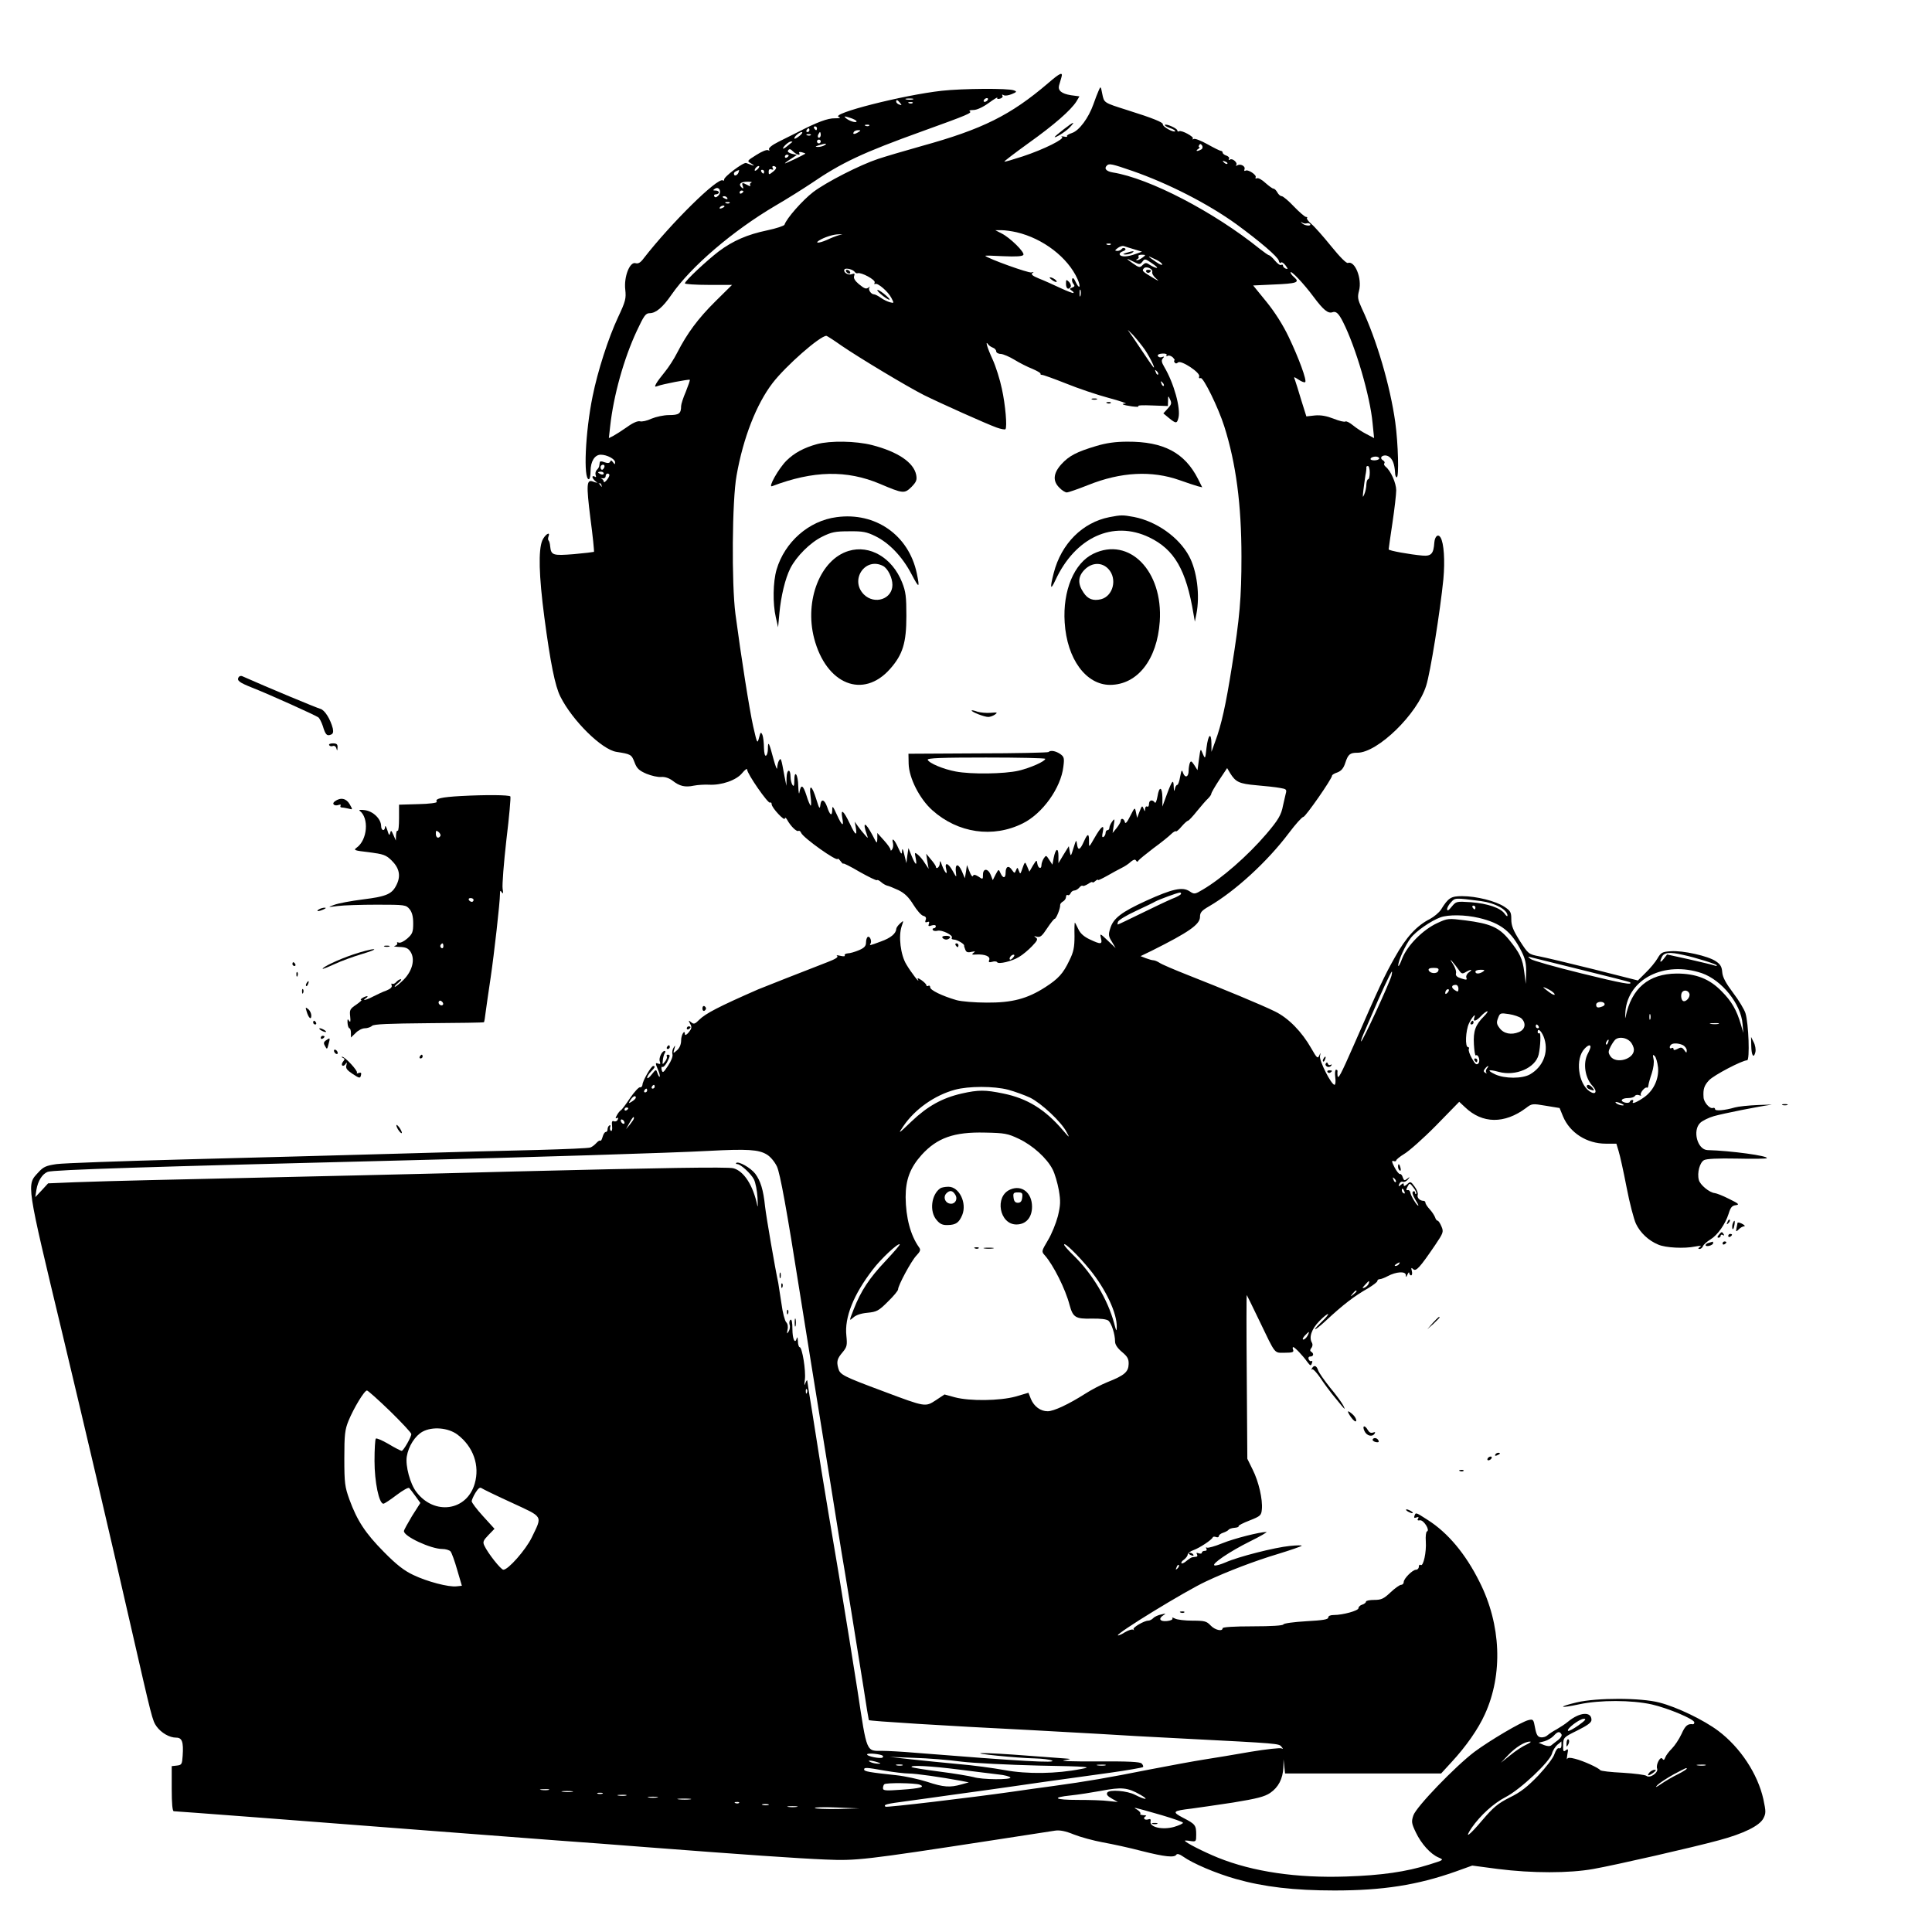 <?xml version="1.0" standalone="no"?>
<!DOCTYPE svg PUBLIC "-//W3C//DTD SVG 20010904//EN"
 "http://www.w3.org/TR/2001/REC-SVG-20010904/DTD/svg10.dtd">
<svg version="1.0" xmlns="http://www.w3.org/2000/svg"
 width="1024pt" height="1024pt" viewBox="0 0 1024 1024"
 preserveAspectRatio="xMidYMid meet">
<g transform="translate(0,1024) scale(0.1,-0.1)"
fill="#000000" stroke="none">
<path d="M5555 9799 c-199 -170 -348 -244 -670 -333 -93 -26 -197 -57 -230
-68 -97 -32 -275 -123 -345 -176 -56 -43 -141 -139 -152 -173 -2 -6 -44 -20
-92 -30 -105 -22 -181 -55 -256 -111 -64 -49 -180 -157 -180 -170 0 -4 56 -8
125 -8 l125 0 -88 -87 c-93 -92 -150 -170 -202 -271 -17 -34 -47 -80 -66 -103
-19 -23 -40 -51 -46 -62 -9 -17 -8 -19 8 -13 25 10 166 37 170 33 2 -2 -8 -30
-21 -63 -14 -32 -25 -67 -25 -76 0 -40 -11 -48 -64 -48 -28 0 -69 -9 -93 -19
-23 -11 -50 -17 -61 -14 -12 3 -38 -8 -68 -30 -27 -19 -60 -40 -73 -47 l-24
-12 7 63 c18 163 72 357 141 505 38 81 47 94 68 94 33 0 70 31 116 98 103 149
325 339 551 472 62 36 146 89 188 117 164 112 273 163 592 278 236 85 264 97
250 105 -6 4 2 7 19 7 18 0 49 14 81 37 29 21 49 33 46 28 -3 -6 2 -8 14 -5
11 3 17 10 13 16 -4 6 -1 7 6 3 7 -5 26 -2 43 5 27 11 29 14 12 20 -29 12
-273 10 -382 -2 -207 -23 -595 -122 -546 -139 12 -5 6 -7 -21 -7 -37 1 -94
-20 -200 -75 -22 -11 -66 -33 -98 -49 -36 -18 -55 -34 -51 -41 4 -7 3 -8 -5
-4 -7 4 -34 -7 -62 -25 -51 -32 -51 -32 -27 -46 17 -11 18 -13 3 -8 -11 4 -25
9 -30 11 -14 6 -121 -75 -117 -88 1 -5 -2 -7 -7 -4 -27 17 -273 -225 -420
-414 -16 -22 -29 -29 -42 -25 -31 10 -63 -72 -55 -140 5 -47 2 -61 -38 -146
-52 -111 -108 -285 -135 -419 -39 -190 -50 -440 -20 -440 5 0 9 19 9 43 0 51
22 87 54 87 33 0 76 -23 76 -40 0 -13 -1 -13 -11 0 -8 11 -12 12 -15 3 -4 -8
-13 -9 -30 -3 -15 6 -24 6 -25 0 -1 -6 -2 -14 -3 -19 0 -6 -6 -15 -13 -22 -6
-6 -9 -18 -6 -27 4 -10 2 -13 -5 -8 -7 4 -12 3 -12 -2 0 -12 31 -38 39 -34 3
2 7 -2 9 -10 3 -11 2 -11 -6 0 -5 8 -13 14 -18 14 -5 0 -15 3 -22 6 -33 12
-35 -16 -13 -193 13 -97 21 -178 19 -180 -2 -1 -49 -7 -106 -12 -112 -9 -121
-6 -126 41 -1 14 -5 29 -9 32 -3 3 -3 12 0 20 12 31 -19 11 -33 -21 -21 -51
-18 -185 11 -406 32 -242 57 -366 85 -421 64 -128 220 -281 297 -293 77 -12
80 -14 96 -55 12 -33 24 -44 63 -61 27 -11 62 -19 79 -17 21 1 41 -6 60 -20
37 -29 66 -36 113 -26 20 4 56 6 79 5 67 -4 147 24 177 62 14 17 26 26 26 18
0 -22 111 -182 121 -175 5 3 9 -1 9 -9 0 -18 70 -93 70 -75 0 7 6 4 12 -7 18
-33 50 -65 60 -59 4 3 11 -2 14 -10 10 -26 193 -156 194 -138 0 4 7 -2 15 -12
8 -11 15 -17 15 -13 0 3 39 -16 86 -44 48 -27 89 -47 92 -44 3 3 13 -2 23 -11
9 -8 23 -16 31 -18 7 -1 34 -12 60 -24 34 -17 54 -37 79 -77 18 -29 41 -56 52
-59 13 -3 18 -10 13 -22 -4 -11 -2 -15 8 -11 11 4 13 1 9 -10 -5 -12 -1 -14
15 -8 13 4 22 2 22 -4 0 -6 -5 -11 -11 -11 -5 0 -8 -4 -5 -9 3 -5 14 -7 25 -4
23 6 84 -24 76 -37 -4 -6 2 -10 12 -10 17 -1 56 -24 53 -32 -1 -1 2 -11 6 -21
5 -14 13 -17 33 -12 20 4 23 3 11 -5 -12 -9 -9 -11 15 -9 46 2 75 -10 68 -29
-5 -12 -1 -14 15 -10 12 4 24 3 27 -2 7 -12 79 5 116 28 19 11 50 37 69 57 29
30 32 38 20 46 -12 8 -10 9 6 4 18 -4 27 4 54 45 18 27 36 50 40 50 8 0 31 57
29 74 0 5 6 13 15 18 9 5 16 16 16 24 0 8 4 13 9 10 5 -3 11 1 15 9 3 8 12 15
19 15 8 0 20 7 27 15 7 9 15 13 18 10 3 -3 16 2 29 10 13 9 23 13 23 9 0 -4 7
-1 15 6 8 7 15 10 15 6 0 -3 21 7 48 22 26 15 61 34 77 42 17 8 39 23 49 33
14 11 22 14 27 6 5 -8 8 -8 13 0 4 6 40 35 79 65 40 29 82 63 93 74 12 12 24
19 27 16 2 -3 16 9 30 26 14 16 29 30 34 30 4 1 26 24 48 52 22 27 48 57 58
66 9 9 17 20 17 25 0 5 19 38 42 73 l42 63 16 -27 c29 -47 48 -56 139 -64 47
-4 103 -10 124 -14 36 -6 38 -8 31 -33 -3 -14 -10 -42 -14 -61 -9 -49 -25 -76
-88 -150 -99 -116 -238 -237 -337 -295 -42 -25 -45 -26 -70 -9 -38 25 -91 13
-230 -50 -131 -60 -175 -93 -191 -148 -10 -31 -9 -41 9 -69 l20 -34 -42 40
c-41 39 -42 39 -36 13 9 -34 0 -35 -59 -7 -30 14 -50 31 -61 55 -9 19 -17 34
-18 34 -2 0 -3 -33 -2 -72 0 -59 -5 -84 -27 -128 -33 -70 -59 -98 -129 -143
-95 -61 -176 -82 -309 -81 -63 0 -135 6 -160 13 -76 22 -140 53 -140 68 0 8
-4 11 -10 8 -6 -3 -10 -2 -10 3 0 5 -12 17 -26 27 -18 12 -24 13 -19 4 14 -28
-37 38 -61 79 -31 50 -43 151 -25 203 11 32 11 32 -9 14 -11 -10 -20 -23 -20
-29 -1 -24 -30 -48 -81 -66 -62 -23 -62 -23 -55 -11 8 13 -4 42 -15 35 -5 -3
-9 -16 -9 -29 0 -19 -9 -29 -37 -41 -21 -9 -48 -17 -60 -17 -11 -1 -19 -6 -16
-11 4 -5 -7 -6 -23 -2 -16 4 -24 3 -17 -1 8 -6 -11 -17 -50 -32 -134 -52 -338
-132 -369 -145 -208 -91 -279 -128 -312 -161 -23 -23 -29 -25 -43 -13 -15 12
-15 11 -5 -9 10 -17 8 -25 -8 -45 -11 -13 -19 -17 -20 -10 0 29 -20 -2 -20
-32 0 -21 -8 -40 -21 -52 -22 -19 -22 -19 -15 6 6 21 5 22 -4 7 -6 -9 -9 -25
-6 -35 3 -10 -6 -35 -23 -60 -25 -38 -29 -41 -34 -23 -3 12 -1 19 4 16 4 -3
15 8 24 24 18 35 18 41 4 41 -5 0 -8 -4 -5 -9 3 -4 -1 -17 -9 -27 -14 -18 -15
-18 -12 6 1 14 6 31 10 38 5 6 4 12 0 12 -15 0 -33 -39 -26 -56 5 -13 2 -16
-10 -11 -14 5 -14 2 -1 -30 9 -19 13 -37 10 -40 -2 -2 -7 6 -11 18 -8 23 -8
23 -31 -6 -13 -17 -24 -24 -24 -17 0 6 9 21 20 32 21 21 25 30 12 30 -11 0
-57 -80 -57 -100 -1 -8 -6 -14 -13 -13 -6 2 -30 -24 -52 -56 -22 -33 -44 -63
-50 -66 -5 -3 -15 -15 -21 -27 -8 -14 -8 -18 0 -14 7 4 9 1 5 -8 -3 -8 -12
-12 -20 -9 -10 4 -13 -2 -10 -26 2 -17 -1 -28 -6 -25 -5 3 -7 13 -4 21 3 8 1
11 -4 8 -6 -3 -10 -13 -10 -21 0 -8 -4 -14 -10 -14 -5 0 -12 -11 -16 -25 -4
-14 -9 -24 -12 -21 -3 3 -12 -2 -21 -12 -9 -10 -23 -21 -32 -24 -9 -4 -133 -9
-275 -13 -143 -3 -482 -12 -754 -20 -272 -8 -774 -21 -1115 -30 -341 -9 -649
-20 -685 -25 -55 -8 -70 -14 -97 -44 -63 -68 -66 -48 129 -861 129 -540 247
-1044 358 -1530 117 -511 117 -513 140 -546 25 -34 68 -59 104 -59 31 0 39
-23 34 -96 -3 -45 -5 -49 -31 -52 l-27 -3 0 -120 c0 -80 4 -119 11 -119 12 0
672 -50 1379 -105 245 -19 540 -41 655 -50 116 -8 325 -24 465 -35 520 -40
809 -60 955 -66 164 -7 201 -3 885 102 162 25 311 48 331 51 26 4 56 -2 100
-20 35 -14 105 -33 154 -42 50 -9 143 -29 207 -46 123 -31 173 -36 183 -19 4
6 17 3 35 -10 52 -37 174 -89 280 -119 148 -42 308 -61 523 -61 257 0 440 29
641 100 l89 32 136 -18 c182 -23 378 -23 506 0 118 21 530 115 665 152 131 35
216 77 236 116 14 27 14 36 0 102 -30 134 -122 274 -239 362 -76 57 -218 126
-312 150 -99 26 -331 26 -438 1 -105 -25 -92 -33 14 -10 109 23 276 23 384 -1
87 -20 225 -78 225 -95 0 -6 -3 -10 -7 -10 -28 4 -41 -7 -61 -52 -13 -28 -36
-62 -51 -77 -15 -15 -31 -36 -35 -47 -5 -14 -9 -16 -15 -7 -10 17 -36 -31 -28
-52 8 -21 -38 -53 -56 -39 -6 6 -63 13 -126 17 -63 3 -117 9 -120 14 -8 12
-89 49 -133 60 -27 7 -38 7 -42 -1 -2 -7 -2 4 1 23 6 30 4 33 -8 23 -13 -10
-15 -6 -14 28 1 40 2 41 75 77 54 27 75 42 75 56 0 46 -62 42 -124 -9 -14 -12
-42 -30 -61 -41 -19 -10 -41 -25 -49 -32 -7 -7 -23 -12 -35 -10 -16 2 -23 13
-30 50 -8 45 -10 47 -35 41 -38 -9 -205 -108 -286 -168 -103 -78 -309 -292
-324 -337 -11 -33 -10 -42 13 -90 29 -61 78 -115 120 -133 30 -13 30 -13 -50
-38 -121 -38 -252 -57 -439 -63 -261 -9 -494 25 -680 100 -76 31 -175 81 -175
90 0 1 14 1 30 -2 29 -4 30 -3 30 34 0 50 -5 56 -69 89 -61 32 -57 37 44 49
33 4 132 19 220 32 128 21 167 31 197 51 44 30 67 75 70 135 l1 43 4 -37 4
-38 414 0 413 0 55 60 c77 83 142 176 177 254 97 212 86 475 -28 701 -74 149
-168 261 -275 329 -64 41 -63 41 -70 22 -4 -11 -1 -13 10 -9 11 4 14 3 9 -6
-6 -8 -2 -11 10 -9 19 3 55 -53 37 -59 -5 -2 -8 -26 -6 -53 4 -56 -13 -134
-27 -125 -6 4 -10 -1 -10 -9 0 -9 -7 -16 -15 -16 -18 0 -65 -47 -65 -65 0 -8
-6 -15 -14 -15 -7 0 -33 -18 -56 -40 -36 -34 -49 -40 -86 -40 -24 0 -44 -4
-44 -9 0 -5 -9 -13 -20 -16 -11 -3 -20 -12 -20 -19 0 -13 -82 -36 -131 -36
-18 0 -29 -5 -29 -13 0 -11 -29 -15 -117 -20 -66 -4 -119 -11 -121 -17 -2 -6
-63 -10 -163 -10 -99 0 -159 -4 -159 -10 0 -19 -41 -10 -64 15 -21 22 -31 25
-95 25 -40 0 -82 5 -93 11 -12 6 -18 7 -14 1 3 -6 -9 -12 -29 -14 -38 -4 -48
13 -17 32 13 8 11 9 -13 3 -16 -3 -36 -12 -43 -20 -7 -7 -19 -13 -26 -13 -22
0 -85 -37 -78 -46 4 -5 3 -6 -2 -2 -5 4 -24 -2 -43 -13 -19 -12 -36 -19 -38
-17 -10 10 359 236 467 286 110 52 259 109 383 146 65 20 121 39 124 43 3 3
-25 3 -63 -1 -80 -8 -273 -57 -340 -87 -26 -11 -52 -19 -59 -16 -19 6 81 74
188 127 55 27 94 50 87 50 -35 0 -170 -34 -234 -60 -39 -16 -76 -26 -81 -23
-6 3 -7 1 -3 -5 4 -7 1 -12 -8 -12 -9 0 -16 -4 -16 -10 0 -5 -7 -6 -17 -3 -11
4 -14 3 -9 -5 4 -7 2 -13 -3 -13 -6 -1 -15 -2 -21 -3 -5 0 -19 -9 -31 -19 -11
-10 -24 -16 -27 -13 -3 4 3 13 14 20 10 8 19 20 19 27 0 7 14 17 31 23 31 11
97 54 102 68 2 4 10 4 18 1 8 -3 14 0 14 5 0 6 10 14 23 18 12 4 25 11 28 15
3 5 17 10 31 11 15 1 25 5 23 9 -3 3 24 17 58 30 58 23 62 27 65 59 5 53 -17
148 -49 211 l-28 57 -3 435 c-2 240 -2 434 0 433 1 -2 32 -63 67 -137 88 -183
77 -169 135 -169 40 0 48 3 44 15 -4 8 -3 15 0 15 8 0 50 -44 75 -79 16 -21
19 -22 24 -7 4 9 3 15 -2 12 -5 -3 -11 1 -15 9 -3 9 0 15 9 15 17 0 20 16 5
25 -8 5 -7 11 0 20 7 8 8 20 4 27 -18 29 -3 73 38 115 23 24 44 40 47 38 2 -3
-12 -20 -32 -39 -20 -19 -37 -37 -37 -41 0 -4 24 14 53 41 98 91 153 133 230
177 26 16 47 32 47 37 0 6 6 10 13 10 6 0 26 7 42 16 45 24 95 27 96 6 0 -14
2 -13 9 3 5 11 9 14 9 8 1 -7 5 -13 10 -13 5 0 7 10 4 23 -5 17 -3 20 7 10 15
-14 35 8 116 127 44 65 46 71 34 99 -7 17 -16 31 -21 31 -4 0 -10 8 -13 18 -4
10 -16 29 -29 43 -12 13 -22 28 -22 34 0 5 -4 10 -10 10 -20 0 -36 17 -31 32
3 8 -4 27 -16 43 -20 28 -23 29 -40 13 -13 -11 -18 -12 -18 -3 0 10 -3 10 -15
0 -13 -11 -14 -10 -9 4 4 10 12 15 20 12 7 -3 18 3 26 12 12 15 11 16 -4 4
-14 -11 -17 -10 -23 7 -3 11 -10 20 -15 18 -5 -1 -18 15 -29 36 -15 29 -16 37
-5 33 8 -3 14 -1 14 3 0 5 20 21 43 35 24 14 100 81 168 150 l123 126 31 -29
c92 -88 209 -89 323 -4 31 24 34 24 105 12 l73 -12 18 -44 c36 -87 126 -145
227 -145 l56 0 12 -40 c7 -22 26 -108 42 -191 16 -84 39 -171 50 -194 23 -48
67 -89 118 -110 39 -17 138 -22 196 -10 28 5 36 5 25 -2 -11 -8 -11 -11 -2
-11 7 0 15 7 18 15 3 8 21 24 39 35 39 24 79 81 97 137 10 33 18 43 38 45 21
3 16 8 -35 33 -33 17 -67 30 -76 31 -28 2 -79 44 -85 70 -10 38 5 93 28 105
13 7 73 10 173 8 85 -2 156 -1 159 2 13 12 -192 40 -314 43 -54 2 -81 105 -38
145 12 11 44 27 72 35 49 14 240 52 301 60 17 2 -13 1 -65 -1 -52 -2 -108 -8
-125 -13 -55 -16 -105 -20 -105 -9 0 6 -6 9 -12 6 -17 -5 -48 31 -49 57 -3 43
3 62 29 90 25 27 176 106 202 106 15 0 8 196 -9 250 -6 19 -35 68 -65 107 -39
52 -56 83 -58 110 -2 29 -10 42 -34 58 -41 28 -176 58 -239 53 -45 -3 -52 -7
-70 -38 -11 -19 -39 -53 -62 -75 l-42 -42 -233 59 c-128 32 -259 63 -290 69
-57 11 -58 13 -103 82 -35 56 -45 80 -45 114 0 38 -4 45 -37 67 -46 30 -148
56 -224 56 -59 0 -73 -9 -112 -72 -10 -15 -36 -37 -58 -49 -70 -35 -127 -97
-186 -203 -56 -99 -83 -157 -218 -466 -69 -157 -84 -186 -86 -160 -1 8 -1 18
0 23 0 4 -3 7 -8 7 -5 0 -7 -18 -4 -40 3 -22 1 -40 -4 -40 -17 0 -82 128 -77
152 4 21 4 21 -4 3 -8 -18 -13 -13 -42 38 -50 88 -121 161 -193 196 -71 35
-274 119 -462 193 -71 28 -139 57 -150 65 -11 7 -25 13 -32 13 -6 0 -24 5 -40
11 l-28 11 60 29 c196 98 255 139 255 179 0 23 8 33 48 56 139 81 309 237 422
387 36 48 71 87 78 87 11 0 152 202 152 219 0 4 13 12 29 17 20 8 32 22 41 50
15 46 25 54 64 54 108 0 319 206 365 356 22 68 74 394 91 564 9 98 3 191 -15
221 -13 21 -30 7 -33 -27 -4 -59 -16 -73 -63 -69 -67 6 -179 26 -179 33 0 4 9
67 20 140 11 74 20 151 20 173 0 38 -29 104 -56 125 -7 6 -11 14 -7 18 4 4 1
11 -7 16 -25 15 3 35 29 21 21 -12 32 -39 35 -86 0 -14 4 -25 9 -25 12 0 8
174 -8 292 -27 192 -98 436 -178 605 -21 46 -23 58 -14 92 17 64 -22 161 -59
147 -8 -3 -42 31 -89 89 -42 52 -89 105 -105 118 -16 14 -26 28 -23 31 4 3 1
6 -5 6 -6 0 -35 25 -64 55 -28 30 -58 55 -65 55 -7 0 -17 9 -23 20 -6 11 -15
20 -21 20 -5 0 -24 14 -42 30 -18 17 -38 28 -45 25 -7 -3 -10 -1 -7 5 7 12
-41 44 -54 35 -6 -3 -8 0 -5 8 6 16 -22 31 -39 20 -7 -3 -9 -3 -5 2 10 11 -20
38 -33 29 -7 -4 -9 -3 -5 4 3 6 -3 13 -14 17 -11 3 -20 11 -20 16 0 5 -4 9 -9
9 -5 0 -37 16 -71 35 -34 19 -67 32 -73 28 -7 -3 -9 -3 -5 2 9 9 -61 47 -73
39 -5 -3 -9 -1 -9 4 0 11 -58 37 -66 30 -3 -3 9 -11 27 -17 18 -6 30 -14 27
-17 -9 -8 -68 25 -65 37 2 10 -51 32 -188 75 -126 40 -123 38 -133 86 -8 42
-9 42 -19 18 -6 -14 -19 -46 -28 -73 -26 -73 -75 -139 -113 -152 -18 -6 -30
-13 -27 -17 4 -4 -4 -5 -17 -2 -12 2 -17 1 -10 -2 19 -9 -95 -66 -207 -103
-52 -17 -96 -30 -98 -28 -2 2 56 46 128 98 136 97 224 174 254 221 l16 27 -45
6 c-50 8 -70 25 -63 52 3 10 8 28 12 41 10 33 -5 27 -70 -29z m-717 -86 c-10
-2 -26 -2 -35 0 -10 3 -2 5 17 5 19 0 27 -2 18 -5z m397 -3 c-3 -5 -11 -10
-16 -10 -6 0 -7 5 -4 10 3 6 11 10 16 10 6 0 7 -4 4 -10z m-465 -15 c11 -13
10 -14 -4 -9 -9 3 -16 10 -16 15 0 13 6 11 20 -6z m67 -1 c-3 -3 -12 -4 -19
-1 -8 3 -5 6 6 6 11 1 17 -2 13 -5z m-297 -97 c0 -11 -41 2 -58 18 -11 10 -7
10 22 1 20 -6 36 -15 36 -19z m67 -23 c-3 -3 -12 -4 -19 -1 -8 3 -5 6 6 6 11
1 17 -2 13 -5z m-277 -14 c0 -5 -2 -10 -4 -10 -3 0 -8 5 -11 10 -3 6 -1 10 4
10 6 0 11 -4 11 -10z m-40 -10 c0 -5 -5 -10 -11 -10 -5 0 -7 5 -4 10 3 6 8 10
11 10 2 0 4 -4 4 -10z m260 -10 c-20 -13 -33 -13 -25 0 3 6 14 10 23 10 15 0
15 -2 2 -10z m-311 -19 c-13 -11 -26 -18 -28 -16 -6 7 24 34 38 35 7 0 3 -8
-10 -19z m111 4 c0 -8 -4 -15 -10 -15 -5 0 -7 7 -4 15 4 8 8 15 10 15 2 0 4
-7 4 -15z m-53 -1 c-3 -3 -12 -4 -19 -1 -8 3 -5 6 6 6 11 1 17 -2 13 -5z m53
-34 c0 -5 -4 -10 -10 -10 -5 0 -10 5 -10 10 0 6 5 10 10 10 6 0 10 -4 10 -10z
m-151 -3 c-2 -1 -14 -11 -26 -21 -13 -11 -23 -16 -23 -13 0 10 31 37 42 37 6
0 9 -1 7 -3z m171 -17 c-8 -5 -24 -9 -35 -9 -16 1 -16 2 5 9 35 11 48 11 30 0z
m1997 -22 c-7 -4 -16 -8 -22 -8 -5 0 -3 5 5 10 8 5 11 10 7 10 -5 0 -5 5 -1
11 4 8 9 7 15 -2 5 -8 3 -17 -4 -21z m-2161 -13 c17 -16 39 -21 30 -6 -4 5 3
7 14 4 12 -3 19 -6 18 -8 -16 -10 -108 -54 -108 -51 0 2 14 13 32 24 l32 21
-27 6 c-15 4 -24 11 -21 16 7 12 13 11 30 -6z m-26 -19 c0 -3 -4 -8 -10 -11
-5 -3 -10 -1 -10 4 0 6 5 11 10 11 6 0 10 -2 10 -4z m2325 -44 c-3 -3 -11 0
-18 7 -9 10 -8 11 6 5 10 -3 15 -9 12 -12z m-503 -38 c192 -67 401 -174 552
-283 124 -91 218 -171 224 -193 2 -11 8 -15 11 -10 3 5 14 -1 24 -14 14 -19
15 -22 2 -18 -8 3 -15 10 -15 16 0 5 -4 7 -9 4 -5 -4 -20 6 -33 22 -12 15 -27
28 -31 29 -5 0 -27 16 -50 34 -243 196 -585 374 -779 405 -35 6 -48 21 -31 37
11 12 28 8 135 -29z m-1984 12 c-7 -8 -15 -12 -17 -11 -5 6 10 25 20 25 5 0 4
-6 -3 -14z m95 7 c3 -5 -5 -15 -17 -24 -20 -16 -22 -16 -22 1 0 11 5 16 15 12
9 -3 12 -1 7 6 -4 7 -3 12 3 12 5 0 12 -3 14 -7z m-199 -28 c-7 -16 -24 -21
-24 -6 0 8 7 13 27 20 1 1 0 -6 -3 -14z m136 5 c0 -5 -2 -10 -4 -10 -3 0 -8 5
-11 10 -3 6 -1 10 4 10 6 0 11 -4 11 -10z m-68 -58 c-6 -2 -9 -8 -6 -14 4 -6
-2 -6 -14 1 -28 15 -32 14 -25 -6 5 -14 3 -15 -7 -6 -18 17 -5 30 32 30 18 0
27 -2 20 -5z m-175 -69 c-10 -10 -17 -11 -21 -4 -4 6 0 11 8 11 9 0 16 5 16
10 0 6 -8 10 -17 10 -15 0 -16 2 -3 10 22 14 37 -18 17 -37z m133 23 c0 -3 -4
-8 -10 -11 -5 -3 -10 -1 -10 4 0 6 5 11 10 11 6 0 10 -2 10 -4z m-85 -36 c3
-6 -1 -7 -9 -4 -18 7 -21 14 -7 14 6 0 13 -4 16 -10z m12 -26 c-3 -3 -12 -4
-19 -1 -8 3 -5 6 6 6 11 1 17 -2 13 -5z m-27 -18 c0 -2 -7 -7 -16 -10 -8 -3
-12 -2 -9 4 6 10 25 14 25 6z m3085 -90 c7 3 15 1 19 -4 8 -13 -33 -8 -44 6
-7 8 -7 9 1 3 6 -5 17 -7 24 -5z m-1537 -47 c141 -33 272 -134 323 -248 20
-45 10 -58 -11 -13 -7 16 -14 22 -17 14 -3 -7 0 -19 6 -26 9 -11 7 -15 -6 -20
-15 -6 -15 -8 -3 -16 8 -5 12 -11 10 -13 -3 -2 -35 10 -71 27 -36 17 -87 40
-113 50 -34 14 -43 22 -34 29 9 6 8 7 -5 3 -14 -5 -230 73 -245 88 -1 2 42 1
96 -2 67 -3 101 -1 106 7 9 13 -71 92 -116 114 l-33 17 33 0 c18 0 54 -5 80
-11z m-943 -16 c-11 -3 -40 -14 -63 -25 -46 -20 -70 -18 -31 3 31 16 70 27 94
27 l20 0 -20 -5z m1442 -49 c-3 -3 -12 -4 -19 -1 -8 3 -5 6 6 6 11 1 17 -2 13
-5z m123 -25 l43 -13 -34 -12 c-43 -16 -76 -17 -84 -4 -3 6 4 14 16 18 14 5
18 11 11 16 -6 3 -13 2 -17 -4 -3 -5 -14 -10 -23 -10 -15 1 -14 3 3 16 11 8
25 12 31 10 7 -3 31 -10 54 -17z m46 -44 c-11 -8 -25 -15 -30 -14 -6 0 -5 3 2
6 6 2 10 9 6 14 -3 5 5 9 18 9 22 -1 22 -1 4 -15z m77 -14 c15 -8 27 -18 27
-23 0 -5 -15 1 -32 13 -53 36 -52 38 5 10z m-119 -11 c25 -13 29 -12 41 3 12
17 15 16 50 -8 21 -14 33 -25 26 -25 -6 0 -22 7 -35 15 -21 14 -25 14 -40 0
-14 -15 -19 -14 -53 10 -40 28 -37 29 11 5z m93 -53 c-2 -6 6 -20 17 -30 21
-19 21 -19 -4 -5 -65 39 -69 42 -58 55 12 15 51 -2 45 -20z m-1576 1 c3 -5 10
-8 15 -6 19 6 95 -35 90 -49 -3 -8 -2 -12 3 -8 13 7 69 -41 86 -75 14 -27 14
-28 -8 -22 -12 3 -34 13 -49 24 -14 10 -30 18 -36 18 -15 0 -32 25 -24 36 4 5
3 6 -2 2 -15 -12 -22 -10 -55 17 -20 17 -28 31 -24 42 5 13 2 15 -12 10 -19
-8 -48 10 -39 25 6 10 46 0 55 -14z m2431 -131 c52 -70 77 -90 100 -82 19 7
33 -5 57 -53 67 -133 143 -392 156 -535 l8 -79 -40 21 c-22 11 -54 32 -71 46
-18 15 -36 24 -41 21 -5 -4 -33 3 -63 15 -36 14 -67 20 -99 17 l-45 -5 -27 86
c-14 47 -29 95 -33 106 -8 20 -8 20 20 2 15 -10 31 -16 34 -12 9 9 -33 125
-88 240 -30 63 -74 132 -118 186 l-70 86 107 5 c123 5 142 11 111 38 -11 9
-20 21 -20 26 0 15 71 -60 122 -129z m-1235 6 c-3 -10 -5 -4 -5 12 0 17 2 24
5 18 2 -7 2 -21 0 -30z m342 -288 c28 -42 59 -107 43 -90 -5 6 -33 46 -62 90
-29 44 -60 89 -69 101 -9 11 1 2 23 -20 21 -23 50 -59 65 -81z m-1609 23 c95
-65 348 -217 437 -262 89 -44 332 -153 385 -172 22 -8 44 -12 47 -9 10 11 0
129 -19 215 -10 48 -32 118 -49 155 -29 63 -41 105 -23 79 4 -6 15 -13 25 -17
9 -3 17 -12 17 -19 0 -7 11 -14 25 -14 13 -1 46 -15 72 -31 26 -16 69 -38 95
-48 25 -11 45 -22 43 -26 -2 -3 2 -6 8 -6 7 0 65 -21 128 -46 64 -26 165 -60
225 -76 60 -16 100 -30 90 -30 -30 -1 -15 -8 34 -15 25 -3 40 -3 33 1 -6 5 27
6 73 4 l84 -3 1 28 c0 28 1 28 11 6 9 -19 7 -26 -13 -48 l-23 -25 29 -24 c38
-31 43 -31 51 0 13 51 -24 184 -75 270 -15 25 -16 36 -8 45 9 10 8 12 -5 7 -9
-3 -18 0 -21 6 -3 7 6 12 24 13 17 1 26 -3 22 -9 -3 -6 -1 -7 6 -3 6 4 18 0
27 -8 8 -9 13 -16 9 -16 -3 0 -3 -5 0 -10 5 -8 11 -8 19 -1 16 14 120 -55 112
-74 -3 -8 0 -12 8 -9 14 5 93 -155 125 -256 62 -196 91 -413 91 -691 0 -217
-9 -323 -51 -584 -32 -202 -55 -306 -88 -395 l-20 -55 0 43 c-1 63 -17 51 -26
-20 -7 -62 -7 -63 -20 -33 -12 30 -12 30 -20 -28 l-8 -59 -17 27 c-15 22 -18
24 -24 10 -3 -9 -6 -27 -6 -40 0 -33 -18 -41 -29 -13 -7 21 -9 18 -16 -19 -4
-24 -11 -43 -15 -43 -5 0 -11 -10 -13 -22 -3 -16 -5 -12 -6 11 -1 44 -8 37
-37 -41 l-23 -63 0 48 c-1 58 -17 62 -26 6 -4 -23 -10 -38 -14 -33 -12 18 -31
14 -31 -7 0 -11 -4 -17 -10 -14 -5 3 -10 -2 -11 -12 0 -16 -1 -16 -8 1 -7 18
-9 16 -21 -15 l-13 -34 -6 29 c-6 29 -6 29 -31 -20 -16 -33 -26 -43 -28 -31
-4 18 -22 24 -22 6 0 -6 -10 -23 -21 -37 l-22 -27 6 40 c6 37 5 38 -8 21 -8
-11 -15 -26 -15 -33 0 -7 -4 -13 -10 -13 -5 0 -10 -6 -10 -14 0 -8 -5 -18 -11
-22 -8 -4 -9 3 -4 26 10 45 -8 32 -45 -33 -28 -49 -29 -50 -28 -19 1 47 -7 47
-27 2 -21 -47 -32 -51 -37 -12 -3 23 -5 21 -18 -22 -14 -46 -15 -47 -20 -20
l-5 29 -28 -45 -27 -45 0 38 c0 47 -15 41 -25 -9 l-7 -37 -17 26 c-16 25 -17
25 -29 7 -7 -11 -12 -27 -12 -35 0 -24 -18 -18 -22 8 -3 21 -4 20 -23 -10
l-19 -33 -12 28 c-12 28 -11 29 -30 -25 -6 -16 -7 -16 -14 2 -7 19 -8 19 -15
2 -7 -17 -8 -17 -22 3 -17 25 -33 18 -33 -16 0 -30 -14 -31 -27 -2 -10 23 -10
22 -26 -7 l-15 -30 -11 28 c-14 35 -41 36 -41 1 0 -26 -1 -26 -24 -10 -18 11
-26 12 -29 3 -3 -6 -11 4 -18 23 l-14 35 -5 -35 -6 -35 -17 40 c-20 43 -37 36
-30 -13 3 -24 2 -23 -17 11 -24 44 -45 50 -35 10 9 -36 -6 -21 -22 20 -9 27
-12 28 -12 10 -1 -20 -20 -34 -21 -15 -1 4 -12 21 -26 37 l-25 30 6 -40 7 -40
-20 30 c-10 17 -27 37 -37 45 -17 14 -18 13 -12 -17 9 -45 0 -41 -21 10 l-17
42 -6 -40 -5 -40 -11 45 c-7 31 -11 37 -12 20 -1 -22 -4 -19 -21 18 -19 43
-36 57 -27 23 2 -10 1 -25 -4 -32 -5 -9 -9 -9 -9 -3 0 7 -16 29 -35 50 l-35
39 0 -30 c-1 -29 -2 -28 -25 17 -39 74 -56 76 -30 3 7 -20 6 -20 -12 1 -10 11
-26 31 -36 45 l-17 24 6 -32 c8 -48 -3 -40 -32 22 -33 69 -49 82 -40 31 10
-51 -1 -45 -29 17 -21 46 -24 49 -24 23 -1 -34 -12 -28 -27 17 -14 40 -32 46
-36 10 -3 -24 -6 -19 -21 29 -23 76 -40 86 -31 19 4 -28 4 -51 1 -51 -3 0 -14
25 -23 55 -18 56 -29 60 -37 15 -2 -14 -5 1 -6 32 -1 64 -21 92 -21 31 0 -28
-3 -34 -10 -23 -5 8 -10 27 -10 42 0 46 -20 43 -21 -4 l-1 -43 -10 50 c-18 99
-19 100 -29 84 -5 -7 -9 -25 -10 -39 0 -14 -9 8 -20 49 -22 84 -29 98 -29 53
0 -17 -4 -34 -10 -37 -6 -4 -10 13 -11 42 0 26 -4 57 -8 68 -8 17 -10 16 -18
-15 -9 -34 -10 -32 -31 60 -20 89 -64 369 -94 595 -21 160 -18 605 6 735 35
199 105 378 191 490 70 91 251 250 285 250 3 0 39 -23 80 -52z m1678 -153 c-3
-3 -9 2 -12 12 -6 14 -5 15 5 6 7 -7 10 -15 7 -18z m30 -60 c-3 -3 -9 2 -12
12 -6 14 -5 15 5 6 7 -7 10 -15 7 -18z m1142 -385 c0 -5 -12 -10 -26 -10 -14
0 -23 4 -19 10 3 6 15 10 26 10 10 0 19 -4 19 -10z m-4107 -47 c-3 -7 -8 -13
-12 -13 -4 0 -8 6 -8 13 0 8 6 14 13 14 7 0 10 -6 7 -14z m4057 -28 c0 -19 -4
-35 -8 -35 -5 0 -9 -12 -10 -27 0 -16 -5 -39 -11 -53 -9 -21 -9 -17 -5 20 3
25 8 61 11 80 4 19 6 38 5 43 -1 4 3 7 8 7 6 0 10 -16 10 -35z m-4060 -5 c0
-5 -7 -7 -15 -4 -8 4 -15 8 -15 10 0 2 7 4 15 4 8 0 15 -4 15 -10z m30 -8 c0
-13 -29 -48 -30 -35 0 6 -6 13 -12 16 -7 2 -5 3 5 2 9 -2 17 3 17 11 0 8 5 14
10 14 6 0 10 -4 10 -8z m3030 -2219 c0 -5 -21 -17 -48 -27 -26 -11 -100 -46
-165 -78 -65 -32 -120 -58 -122 -58 -3 0 -2 7 1 15 4 9 45 34 93 56 47 22 95
45 105 51 21 11 115 46 129 47 4 1 7 -2 7 -6z m1590 -39 c75 -10 140 -46 140
-77 0 -6 -7 -2 -15 10 -22 31 -90 54 -178 61 -78 5 -79 5 -103 -24 -16 -20
-23 -24 -24 -13 0 8 9 25 21 37 21 24 21 24 159 6z m-30 -34 c0 -5 -2 -10 -4
-10 -3 0 -8 5 -11 10 -3 6 -1 10 4 10 6 0 11 -4 11 -10z m18 -55 c118 -28 173
-72 227 -179 19 -38 25 -64 24 -110 l-2 -61 -8 62 c-9 72 -23 101 -82 174 -53
64 -98 84 -232 101 -88 11 -92 11 -146 -14 -77 -35 -160 -119 -187 -188 -11
-30 -21 -47 -21 -38 -1 24 37 108 66 146 27 36 108 92 158 110 43 15 130 14
203 -3z m1082 -196 c67 -14 180 -50 180 -56 0 -3 -6 -3 -14 0 -7 3 -67 17
-132 32 l-118 26 -18 -23 c-19 -25 -24 -18 -8 13 12 21 41 24 110 8z m-3550
-14 c-7 -9 -15 -13 -17 -11 -7 7 7 26 19 26 6 0 6 -6 -2 -15z m3015 -66 c138
-34 252 -63 254 -65 18 -17 -39 -7 -258 47 -138 34 -259 68 -268 76 -17 13
-17 14 2 9 11 -3 133 -33 270 -67z m-653 0 c14 -21 19 -22 37 -11 28 16 40 15
16 -2 -10 -7 -16 -20 -13 -28 5 -12 1 -13 -27 -4 -23 7 -31 15 -28 27 3 10 -5
33 -17 51 -14 21 -15 26 -3 12 10 -11 25 -31 35 -45z m-109 -5 c-6 -17 -44
-15 -51 4 -2 8 7 12 27 12 23 0 29 -4 24 -16z m1397 -12 c106 -37 208 -163
216 -270 l4 -47 -13 45 c-22 76 -49 123 -102 176 -64 66 -136 94 -238 94 -149
-1 -240 -78 -271 -230 -3 -14 -3 -1 -1 29 14 173 207 270 405 203z m-1160 8
c-20 -13 -40 -13 -40 0 0 6 12 10 28 10 21 0 24 -2 12 -10z m-485 -22 c-14
-47 -153 -348 -161 -348 -2 0 3 17 12 38 9 20 28 66 44 102 44 104 102 230
107 230 2 0 1 -10 -2 -22z m355 -68 c0 -17 -3 -19 -19 -8 -21 13 -19 28 5 28
8 0 14 -9 14 -20z m510 -31 c0 -5 -13 0 -30 13 -16 12 -30 23 -30 25 0 2 14
-3 30 -12 17 -9 30 -20 30 -26z m-568 9 c-7 -7 -12 -8 -12 -2 0 14 12 26 19
19 2 -3 -1 -11 -7 -17z m1282 -4 c7 -18 -19 -48 -34 -39 -11 7 -13 38 -3 48
11 12 31 7 37 -9z m-450 -53 c3 -5 -1 -12 -10 -15 -25 -10 -34 -7 -34 9 0 16
35 21 44 6z m-639 -68 c-45 -45 -57 -78 -53 -148 2 -35 6 -61 10 -59 14 9 26
-31 13 -43 -10 -9 -17 -3 -34 28 -12 21 -19 43 -16 49 3 5 1 10 -4 10 -17 0
-13 88 5 126 17 35 39 58 28 30 -9 -24 10 -19 36 9 13 14 28 25 33 25 5 0 -3
-12 -18 -27z m198 -10 c27 -25 22 -59 -12 -73 -41 -17 -81 -9 -103 21 -16 21
-17 30 -8 53 10 27 12 28 58 21 26 -4 55 -14 65 -22z m684 -5 c-3 -7 -5 -2 -5
12 0 14 2 19 5 13 2 -7 2 -19 0 -25z m361 -25 c-10 -2 -28 -2 -40 0 -13 2 -5
4 17 4 22 1 32 -1 23 -4z m-953 -13 c3 -5 1 -10 -4 -10 -6 0 -11 5 -11 10 0 6
2 10 4 10 3 0 8 -4 11 -10z m31 -67 c22 -74 -9 -148 -76 -187 -41 -24 -135
-24 -186 0 -46 22 -37 28 19 13 90 -25 195 21 212 91 10 43 13 120 4 114 -5
-3 -9 0 -9 6 0 27 25 0 36 -37z m454 -13 c11 -11 20 -31 20 -44 0 -50 -94 -77
-124 -35 -13 20 -13 25 1 53 9 17 21 34 27 38 20 14 56 8 76 -12z m-117 -5
c-3 -9 -8 -14 -10 -11 -3 3 -2 9 2 15 9 16 15 13 8 -4z m398 -15 c10 -6 19
-18 19 -27 0 -15 -2 -15 -13 1 -11 15 -17 17 -35 7 -16 -8 -22 -8 -22 -1 0 6
-4 8 -10 5 -11 -7 -14 8 -3 18 10 10 42 8 64 -3z m-491 -9 c0 -5 -7 -22 -15
-37 -26 -50 -14 -128 26 -170 27 -29 17 -50 -15 -29 -62 41 -78 175 -27 227
18 19 31 23 31 9z m358 -109 c5 -59 -22 -119 -70 -155 -37 -27 -72 -42 -63
-27 3 6 2 10 -4 10 -5 0 -11 -4 -13 -10 -1 -5 -13 -7 -25 -4 -30 8 -19 24 17
24 16 0 32 5 35 11 4 6 14 8 23 4 9 -3 13 -3 9 1 -8 8 22 46 32 39 4 -2 7 4 8
13 1 9 9 38 18 64 9 28 13 59 9 75 -5 22 -4 26 6 16 7 -6 15 -34 18 -61z
m-907 -5 c-6 -8 -7 -18 -3 -22 4 -5 1 -5 -6 -1 -10 6 -10 11 -1 22 6 8 14 14
16 14 3 0 0 -6 -6 -13z m-4411 -97 c0 -5 -5 -10 -11 -10 -5 0 -7 5 -4 10 3 6
8 10 11 10 2 0 4 -4 4 -10z m1874 -16 c33 -9 86 -28 116 -42 60 -30 165 -128
193 -182 18 -33 17 -33 -20 10 -94 110 -188 168 -315 194 -97 20 -131 20 -221
0 -104 -24 -181 -67 -266 -148 -71 -68 -73 -69 -43 -25 61 90 166 164 273 193
73 20 207 20 283 0z m-1914 -4 c0 -5 -5 -10 -11 -10 -5 0 -7 5 -4 10 3 6 8 10
11 10 2 0 4 -4 4 -10z m-60 -38 c0 -4 -9 -13 -20 -20 -19 -12 -20 -11 -8 8 13
20 28 27 28 12z m5225 -32 c13 -6 15 -9 5 -9 -8 0 -22 4 -30 9 -18 12 -2 12
25 0z m-5265 -24 c0 -3 -4 -8 -10 -11 -5 -3 -10 -1 -10 4 0 6 5 11 10 11 6 0
10 -2 10 -4z m30 -53 c0 -5 -10 -19 -21 -33 l-21 -25 18 33 c18 32 24 38 24
25z m-50 -24 c0 -6 -4 -7 -10 -4 -5 3 -10 11 -10 16 0 6 5 7 10 4 6 -3 10 -11
10 -16z m2090 -85 c74 -35 149 -103 179 -162 12 -23 26 -72 33 -110 10 -59 9
-79 -5 -138 -10 -38 -33 -95 -53 -128 -34 -58 -35 -59 -16 -80 45 -51 109
-178 131 -263 18 -66 32 -74 117 -72 47 1 79 -3 89 -11 16 -14 35 -71 35 -110
0 -16 12 -35 37 -56 29 -24 36 -37 35 -64 -1 -41 -22 -60 -111 -95 -35 -14
-88 -42 -119 -62 -88 -56 -167 -93 -199 -93 -38 0 -72 25 -89 65 l-13 33 -68
-20 c-84 -23 -243 -25 -322 -4 l-55 15 -45 -30 c-57 -37 -54 -38 -280 47 -215
80 -229 88 -238 122 -10 36 -6 51 24 86 22 27 24 36 19 86 -11 97 38 219 140
351 43 57 134 142 143 134 2 -3 -32 -42 -75 -88 -87 -92 -131 -159 -169 -256
-25 -64 -25 -64 -2 -44 14 13 41 22 75 25 49 5 59 10 108 59 30 29 54 58 54
65 0 21 69 149 96 178 22 23 25 32 15 45 -45 63 -70 157 -71 266 0 93 24 156
85 224 82 90 171 122 335 118 105 -2 121 -5 180 -33z m-1336 -83 c20 -12 42
-39 54 -64 17 -37 52 -229 121 -667 11 -69 38 -237 60 -375 22 -137 65 -405
96 -595 30 -190 60 -372 65 -405 15 -85 85 -518 117 -720 14 -93 27 -171 28
-172 3 -5 397 -30 860 -53 110 -6 272 -15 360 -20 88 -6 291 -17 450 -25 506
-26 503 -26 517 -43 9 -11 10 -14 1 -9 -7 4 -81 -4 -165 -18 -84 -15 -195 -33
-246 -41 -51 -8 -182 -32 -290 -53 -221 -44 -332 -63 -507 -87 -66 -9 -163
-22 -215 -30 -224 -32 -672 -85 -677 -80 -11 11 2 15 117 30 63 9 163 22 223
31 59 8 153 21 210 29 56 8 185 26 287 41 102 14 261 36 353 49 93 13 171 27
175 30 3 4 0 12 -7 19 -9 9 -70 12 -234 11 -122 -1 -202 2 -177 6 36 6 39 7
15 9 -16 1 -113 8 -215 16 -102 8 -207 14 -235 13 -62 -1 184 -26 280 -28 39
-1 79 -6 90 -11 32 -15 -164 -4 -725 41 -69 6 -146 10 -172 10 -88 0 -82 -16
-133 320 -20 129 -65 408 -100 620 -36 212 -77 457 -91 545 -14 88 -36 228
-49 310 -14 83 -25 157 -26 165 0 8 -5 4 -10 -10 -6 -18 -7 -13 -3 18 6 46
-14 172 -28 172 -4 0 -9 15 -9 33 -1 17 -3 24 -6 14 -9 -34 -23 -5 -23 49 0
36 -4 53 -10 49 -6 -4 -8 -15 -5 -26 4 -10 1 -27 -5 -36 -10 -15 -10 -14 -6 9
4 16 1 32 -7 40 -7 7 -19 51 -25 98 -7 47 -15 96 -17 110 -18 84 -63 346 -70
405 -9 89 -24 136 -52 174 -25 32 -89 68 -101 57 -3 -3 0 -6 6 -6 17 0 72 -50
88 -81 8 -16 17 -60 19 -97 2 -37 2 -56 -1 -42 -22 107 -71 183 -127 198 -33
8 -389 2 -1157 -17 -386 -11 -1231 -30 -1940 -46 -135 -3 -310 -8 -390 -11
l-145 -6 -34 -37 -34 -36 6 39 c8 47 31 84 60 95 29 11 533 27 1902 61 619 15
1423 40 1600 50 208 11 266 7 309 -19z m3334 -146 c-3 -3 -9 2 -12 12 -6 14
-5 15 5 6 7 -7 10 -15 7 -18z m108 -62 c-3 -4 -6 -1 -6 6 0 7 -5 9 -10 6 -7
-4 -3 -19 10 -41 12 -19 20 -34 17 -34 -8 0 -39 51 -42 69 -1 9 -8 15 -14 13
-9 -2 -9 3 -1 18 11 21 12 21 32 -5 11 -14 18 -29 14 -32z m-62 11 c3 -8 2
-12 -4 -9 -6 3 -10 10 -10 16 0 14 7 11 14 -7z m-1667 -414 c85 -105 144 -231
142 -304 0 -26 -3 -22 -14 21 -34 126 -115 261 -214 358 -28 27 -51 53 -51 58
0 16 74 -56 137 -133z m1638 30 c-3 -5 -12 -10 -18 -10 -7 0 -6 4 3 10 19 12
23 12 15 0z m-161 -104 c-3 -8 -13 -17 -22 -21 -13 -5 -13 -2 3 15 21 24 26
25 19 6z m-64 -40 c0 -2 -8 -10 -17 -17 -16 -13 -17 -12 -4 4 13 16 21 21 21
13z m-260 -236 c-6 -11 -16 -20 -22 -20 -6 0 -3 9 7 20 10 11 20 20 22 20 2 0
-1 -9 -7 -20z m-2653 -302 c-3 -8 -6 -5 -6 6 -1 11 2 17 5 13 3 -3 4 -12 1
-19z m-2209 -98 c61 -60 112 -114 112 -121 0 -16 -42 -89 -51 -89 -4 0 -36 16
-69 36 -34 20 -65 33 -68 29 -4 -4 -7 -57 -7 -118 0 -112 24 -227 47 -227 6 0
37 21 70 46 33 25 63 42 67 37 4 -4 19 -24 33 -43 l26 -36 -44 -69 c-23 -39
-43 -74 -43 -80 -2 -28 143 -95 203 -95 18 0 38 -6 44 -13 6 -7 22 -51 35 -97
l25 -85 -28 -3 c-42 -5 -156 25 -229 60 -49 23 -89 54 -156 122 -99 100 -142
166 -183 278 -24 67 -27 86 -27 218 0 126 3 152 22 199 28 68 84 161 98 161 5
0 61 -50 123 -110z m357 -124 c84 -64 119 -164 91 -260 -42 -145 -214 -169
-309 -44 -33 42 -59 139 -51 188 9 55 44 110 84 132 52 28 136 21 185 -16z
m288 -361 c170 -79 162 -66 105 -185 -32 -65 -124 -170 -150 -170 -13 0 -82
87 -101 128 -9 19 -6 27 22 56 l32 33 -61 67 c-33 36 -60 72 -60 79 0 6 9 27
20 45 15 24 24 31 33 24 7 -5 79 -40 160 -77z m3528 -348 c-10 -9 -11 -8 -5 6
3 10 9 15 12 12 3 -3 0 -11 -7 -18z m2125 -832 c-27 -19 -52 -32 -55 -29 -10
10 61 64 84 64 15 0 7 -9 -29 -35z m-90 -47 c4 -6 -3 -19 -17 -30 -13 -10 -29
-22 -36 -28 -8 -7 -21 -6 -40 1 l-28 12 31 8 c17 5 39 18 49 29 21 23 31 25
41 8z m-186 -55 c-19 -8 -57 -33 -85 -56 l-50 -40 39 41 c40 42 89 72 116 71
8 0 -1 -7 -20 -16z m186 -3 c0 -12 -5 -19 -13 -16 -7 3 -17 -10 -24 -31 -6
-20 -44 -69 -86 -114 -57 -59 -93 -88 -151 -116 -63 -32 -86 -51 -145 -120
-70 -83 -99 -104 -57 -41 46 66 116 130 180 163 78 40 235 188 246 231 4 16
17 36 28 46 12 9 21 17 21 18 1 0 1 -9 1 -20z m-3597 -56 c2 -2 2 -6 -1 -9 -9
-9 -88 7 -82 17 5 8 72 1 83 -8z m416 -31 c66 -8 251 -17 410 -21 270 -5 286
-7 225 -18 -131 -26 -285 -28 -405 -6 -60 11 -171 26 -245 32 -74 7 -187 18
-250 25 l-115 13 130 -5 c72 -2 184 -11 250 -20z m-445 -3 c20 -6 21 -8 5 -8
-11 0 -29 3 -40 8 -25 11 1 11 35 0z m133 -17 c-7 -2 -21 -2 -30 0 -10 3 -4 5
12 5 17 0 24 -2 18 -5z m1075 0 c-10 -2 -28 -2 -40 0 -13 2 -5 4 17 4 22 1 32
-1 23 -4z m3180 0 c-10 -2 -28 -2 -40 0 -13 2 -5 4 17 4 22 1 32 -1 23 -4z
m-3956 -22 c84 -11 179 -22 210 -26 32 -3 60 -11 63 -16 8 -13 -152 -12 -195
2 -19 5 -100 19 -179 29 -79 10 -146 21 -149 24 -11 12 101 6 250 -13z m-392
-6 c47 -8 104 -15 127 -15 37 0 170 -19 278 -39 l40 -8 -40 -11 c-59 -17 -94
-15 -181 14 -44 14 -117 30 -164 35 -141 15 -170 20 -170 30 0 12 10 12 110
-6z m4250 10 c0 -2 -21 -16 -47 -29 -27 -13 -66 -36 -88 -51 -29 -20 -35 -21
-20 -6 11 11 49 36 85 56 70 37 70 37 70 30z m-4066 -84 c32 -12 5 -20 -98
-27 -81 -6 -96 -5 -96 8 0 8 3 18 7 21 9 9 163 7 187 -2z m1169 -53 c51 -29
30 -30 -27 -1 -42 22 -136 29 -147 12 -6 -10 1 -19 24 -32 l32 -18 -49 5 c-27
4 -100 6 -163 6 -124 0 -144 13 -36 24 38 4 109 15 158 24 110 21 141 18 208
-20z m-3135 25 c-10 -2 -28 -2 -40 0 -13 2 -5 4 17 4 22 1 32 -1 23 -4z m125
-10 c-13 -2 -35 -2 -50 0 -16 2 -5 4 22 4 28 0 40 -2 28 -4z m160 -10 c-7 -2
-19 -2 -25 0 -7 3 -2 5 12 5 14 0 19 -2 13 -5z m125 -10 c-10 -2 -28 -2 -40 0
-13 2 -5 4 17 4 22 1 32 -1 23 -4z m165 -10 c-13 -2 -33 -2 -45 0 -13 2 -3 4
22 4 25 0 35 -2 23 -4z m175 -10 c-15 -2 -42 -2 -60 0 -18 2 -6 4 27 4 33 0
48 -2 33 -4z m259 -19 c-3 -3 -12 -4 -19 -1 -8 3 -5 6 6 6 11 1 17 -2 13 -5z
m156 -11 c-7 -2 -21 -2 -30 0 -10 3 -4 5 12 5 17 0 24 -2 18 -5z m150 -10
c-13 -2 -33 -2 -45 0 -13 2 -3 4 22 4 25 0 35 -2 23 -4z m218 -11 c-63 -1
-118 1 -122 5 -5 4 47 6 114 3 l122 -5 -114 -3z m1717 -33 c61 -18 112 -36
112 -40 0 -5 -21 -14 -47 -22 -61 -17 -130 -2 -125 28 3 12 -1 16 -12 12 -8
-3 -18 -2 -21 3 -3 4 1 11 7 13 7 3 2 6 -11 6 -13 1 -21 4 -17 8 3 4 -4 13
-16 21 -28 16 -27 16 130 -29z"/>
<path d="M5576 8756 c10 -8 21 -12 24 -10 5 6 -21 24 -34 24 -6 0 -1 -6 10
-14z"/>
<path d="M5650 8736 c0 -26 13 -35 25 -16 3 6 -1 17 -9 26 -15 14 -16 13 -16
-10z"/>
<path d="M5970 8900 c-21 -7 -21 -8 -5 -9 11 0 27 4 35 9 18 11 5 11 -30 0z"/>
<path d="M6075 8800 c4 -6 11 -8 16 -5 14 9 11 15 -7 15 -8 0 -12 -5 -9 -10z"/>
<path d="M4485 8800 c3 -5 11 -10 16 -10 6 0 7 5 4 10 -3 6 -11 10 -16 10 -6
0 -7 -4 -4 -10z"/>
<path d="M4650 8702 c0 -10 60 -56 65 -50 2 2 -11 16 -30 31 -19 15 -35 24
-35 19z"/>
<path d="M5788 8123 c6 -2 18 -2 25 0 6 3 1 5 -13 5 -14 0 -19 -2 -12 -5z"/>
<path d="M5868 8103 c7 -3 16 -2 19 1 4 3 -2 6 -13 5 -11 0 -14 -3 -6 -6z"/>
<path d="M4330 7886 c-69 -19 -121 -47 -162 -88 -42 -42 -99 -144 -76 -135
218 83 396 87 573 12 122 -52 129 -52 166 -16 26 27 30 37 25 64 -13 66 -98
123 -234 158 -86 22 -222 24 -292 5z"/>
<path d="M5810 7876 c-104 -31 -144 -52 -185 -97 -43 -48 -46 -89 -10 -124 13
-14 31 -25 39 -25 9 0 60 18 113 39 174 70 338 78 485 26 40 -14 84 -29 96
-32 l24 -6 -22 44 c-71 140 -183 199 -375 198 -63 0 -112 -7 -165 -23z"/>
<path d="M4434 7499 c-147 -19 -275 -132 -318 -278 -19 -65 -21 -179 -4 -253
l12 -53 7 75 c8 89 31 185 58 238 32 63 105 136 168 167 50 25 70 29 143 29
73 1 93 -3 140 -26 73 -36 142 -108 190 -199 42 -80 46 -79 29 3 -43 202 -219
325 -425 297z"/>
<path d="M5880 7499 c-142 -28 -255 -140 -295 -296 -21 -81 -18 -96 9 -38 105
227 305 319 497 227 133 -64 196 -171 235 -407 l7 -40 8 40 c20 100 3 231 -39
308 -54 100 -173 184 -292 207 -60 11 -67 11 -130 -1z"/>
<path d="M4498 7320 c-150 -45 -235 -262 -183 -463 64 -245 260 -324 403 -162
67 76 86 138 86 280 0 102 -3 129 -23 179 -52 130 -171 200 -283 166z m183
-80 c25 -14 49 -62 49 -100 0 -75 -94 -107 -151 -51 -77 77 7 201 102 151z"/>
<path d="M5795 7305 c-102 -49 -163 -196 -152 -364 12 -194 113 -331 241 -331
145 1 249 134 263 336 18 268 -162 451 -352 359z m80 -81 c48 -52 25 -143 -39
-160 -42 -10 -70 0 -93 35 -32 47 -30 86 6 122 39 39 92 40 126 3z"/>
<path d="M5150 6474 c0 -8 67 -34 88 -34 10 0 26 6 36 13 15 11 12 12 -23 9
-22 -2 -54 1 -71 6 -16 6 -30 9 -30 6z"/>
<path d="M5557 6254 c-3 -3 -171 -7 -374 -7 l-368 -2 1 -53 c2 -76 58 -186
125 -246 136 -122 322 -149 480 -70 105 52 202 188 215 300 6 46 4 53 -17 68
-24 16 -51 21 -62 10z m-17 -36 c0 -13 -78 -48 -142 -63 -74 -17 -250 -20
-333 -4 -65 12 -141 44 -148 62 -3 9 73 12 309 12 173 0 314 -3 314 -7z"/>
<path d="M7795 4820 c-3 -5 -1 -10 4 -10 6 0 11 5 11 10 0 6 -2 10 -4 10 -3 0
-8 -4 -11 -10z"/>
<path d="M7815 4620 c3 -5 8 -10 11 -10 2 0 4 5 4 10 0 6 -5 10 -11 10 -5 0
-7 -4 -4 -10z"/>
<path d="M8410 4481 c0 -5 7 -12 16 -15 24 -9 28 -7 14 9 -14 17 -30 20 -30 6z"/>
<path d="M4984 3942 c-48 -33 -59 -123 -20 -168 18 -22 32 -28 60 -27 43 1 59
13 76 53 26 64 -16 150 -73 150 -18 0 -37 -4 -43 -8z m79 -34 c14 -21 2 -48
-22 -48 -30 0 -45 34 -25 55 18 18 33 16 47 -7z"/>
<path d="M5354 3935 c-84 -36 -57 -185 33 -185 51 0 83 37 83 94 0 75 -55 118
-116 91z m64 -42 c-2 -20 -9 -28 -23 -28 -14 0 -21 8 -23 28 -3 23 0 27 23 27
23 0 26 -4 23 -27z"/>
<path d="M5168 3623 c7 -3 16 -2 19 1 4 3 -2 6 -13 5 -11 0 -14 -3 -6 -6z"/>
<path d="M5218 3623 c12 -2 32 -2 45 0 12 2 2 4 -23 4 -25 0 -35 -2 -22 -4z"/>
<path d="M4132 3480 c0 -14 2 -19 5 -12 2 6 2 18 0 25 -3 6 -5 1 -5 -13z"/>
<path d="M4141 3424 c0 -11 3 -14 6 -6 3 7 2 16 -1 19 -3 4 -6 -2 -5 -13z"/>
<path d="M4171 3284 c0 -11 3 -14 6 -6 3 7 2 16 -1 19 -3 4 -6 -2 -5 -13z"/>
<path d="M4212 3230 c0 -19 2 -27 5 -17 2 9 2 25 0 35 -3 9 -5 1 -5 -18z"/>
<path d="M6108 573 c6 -2 18 -2 25 0 6 3 1 5 -13 5 -14 0 -19 -2 -12 -5z"/>
<path d="M5637 9554 c-26 -20 -47 -38 -47 -40 0 -8 60 29 80 51 33 35 21 31
-33 -11z"/>
<path d="M1265 6651 c-11 -18 2 -28 72 -56 92 -36 335 -146 350 -157 7 -5 17
-26 24 -46 14 -47 22 -54 42 -46 12 4 15 13 11 33 -13 50 -43 98 -66 104 -17
4 -277 112 -414 173 -7 3 -15 1 -19 -5z"/>
<path d="M1745 6290 c3 -5 12 -7 19 -4 8 3 16 -2 19 -13 4 -14 5 -14 6 5 1 17
-4 22 -25 22 -14 0 -23 -4 -19 -10z"/>
<path d="M2445 6021 c-108 -6 -141 -14 -130 -31 3 -5 -40 -11 -97 -12 l-103
-3 0 -72 c0 -39 -3 -69 -7 -66 -5 2 -8 -8 -9 -24 l-1 -28 -13 30 c-11 25 -13
26 -17 10 -4 -16 -7 -12 -15 15 -6 19 -12 27 -12 18 -1 -26 -21 -22 -21 5 -1
37 -42 77 -86 83 -22 3 -34 2 -28 -3 51 -38 42 -155 -16 -196 -18 -13 -12 -15
66 -24 76 -10 89 -14 119 -43 41 -40 50 -81 28 -127 -24 -51 -51 -64 -179 -80
-64 -8 -133 -21 -153 -29 -36 -13 -35 -13 19 -6 30 4 124 7 208 7 149 0 154
-1 173 -24 13 -16 19 -39 19 -75 0 -46 -4 -56 -31 -80 -17 -15 -37 -25 -45
-22 -8 3 -12 2 -9 -3 3 -5 -3 -12 -12 -14 -10 -3 1 -5 24 -6 33 -1 46 -6 59
-26 25 -39 10 -100 -36 -147 -21 -21 -42 -38 -47 -38 -4 0 3 9 17 20 14 11 20
20 14 20 -6 0 -17 -7 -24 -15 -7 -8 -16 -12 -21 -9 -5 3 -6 -1 -3 -9 3 -9 -6
-18 -28 -27 -18 -6 -49 -21 -69 -31 -38 -20 -65 -26 -39 -9 8 5 11 10 5 10 -5
0 -17 -5 -25 -10 -8 -5 -11 -10 -5 -10 5 0 -7 -11 -27 -25 -33 -22 -36 -28
-32 -62 3 -28 1 -34 -6 -23 -8 12 -9 9 -8 -12 1 -16 6 -28 10 -28 4 0 8 -11 8
-25 l0 -24 25 24 c13 14 35 25 49 25 13 0 31 6 38 13 10 9 86 12 301 14 159 1
290 3 292 5 2 2 6 26 9 53 4 28 15 109 26 180 19 128 50 403 50 447 0 19 2 20
10 8 7 -10 8 -4 4 20 -3 19 6 136 20 259 15 123 24 226 21 230 -9 8 -131 9
-260 2z m-111 -212 c-10 -16 -24 -9 -24 12 0 18 2 19 15 9 8 -7 12 -16 9 -21z
m176 -339 c0 -5 -4 -10 -9 -10 -6 0 -13 5 -16 10 -3 6 1 10 9 10 9 0 16 -4 16
-10z m-160 -246 c0 -8 -5 -12 -10 -9 -6 4 -8 11 -5 16 9 14 15 11 15 -7z m-3
-310 c-9 -9 -28 6 -21 18 4 6 10 6 17 -1 6 -6 8 -13 4 -17z"/>
<path d="M1775 5993 c-19 -13 -3 -28 21 -19 9 3 12 1 9 -4 -3 -6 0 -10 7 -10
7 0 23 -3 36 -6 22 -6 22 -6 5 24 -18 31 -48 37 -78 15z"/>
<path d="M1690 5420 c-18 -12 -2 -12 25 0 13 6 15 9 5 9 -8 0 -22 -4 -30 -9z"/>
<path d="M4995 5270 c3 -5 12 -10 20 -10 8 0 17 5 20 10 4 6 -5 10 -20 10 -15
0 -24 -4 -20 -10z"/>
<path d="M5065 5230 c3 -5 8 -10 11 -10 2 0 4 5 4 10 0 6 -5 10 -11 10 -5 0
-7 -4 -4 -10z"/>
<path d="M2038 5223 c6 -2 18 -2 25 0 6 3 1 5 -13 5 -14 0 -19 -2 -12 -5z"/>
<path d="M1869 5180 c-76 -26 -159 -65 -159 -75 0 -2 28 9 63 25 34 16 100 40
147 54 47 14 74 25 60 25 -14 0 -64 -13 -111 -29z"/>
<path d="M1550 5130 c0 -5 5 -10 11 -10 5 0 7 5 4 10 -3 6 -8 10 -11 10 -2 0
-4 -4 -4 -10z"/>
<path d="M1571 5074 c0 -11 3 -14 6 -6 3 7 2 16 -1 19 -3 4 -6 -2 -5 -13z"/>
<path d="M1625 5029 c-4 -6 -5 -12 -2 -15 2 -3 7 2 10 11 7 17 1 20 -8 4z"/>
<path d="M1601 4984 c0 -11 3 -14 6 -6 3 7 2 16 -1 19 -3 4 -6 -2 -5 -13z"/>
<path d="M3723 4895 c0 -9 4 -14 9 -13 5 2 10 8 10 13 0 5 -5 11 -10 13 -5 1
-9 -4 -9 -13z"/>
<path d="M1625 4880 c10 -35 25 -49 25 -23 0 11 -7 27 -16 34 -15 12 -16 11
-9 -11z"/>
<path d="M1660 4820 c0 -5 5 -10 11 -10 5 0 7 5 4 10 -3 6 -8 10 -11 10 -2 0
-4 -4 -4 -10z"/>
<path d="M3640 4789 c0 -5 5 -7 10 -4 6 3 10 8 10 11 0 2 -4 4 -10 4 -5 0 -10
-5 -10 -11z"/>
<path d="M1700 4780 c8 -5 20 -10 25 -10 6 0 3 5 -5 10 -8 5 -19 10 -25 10 -5
0 -3 -5 5 -10z"/>
<path d="M1700 4739 c0 -5 5 -7 10 -4 6 3 10 8 10 11 0 2 -4 4 -10 4 -5 0 -10
-5 -10 -11z"/>
<path d="M1728 4726 c-13 -9 -14 -16 -5 -31 10 -18 11 -18 18 10 10 35 9 37
-13 21z"/>
<path d="M9282 4697 c1 -52 13 -70 22 -33 3 13 -1 37 -9 52 l-14 28 1 -47z"/>
<path d="M3535 4690 c-3 -5 -1 -10 4 -10 6 0 11 5 11 10 0 6 -2 10 -4 10 -3 0
-8 -4 -11 -10z"/>
<path d="M1770 4671 c0 -5 5 -13 10 -16 6 -3 10 -2 10 4 0 5 -4 13 -10 16 -5
3 -10 2 -10 -4z"/>
<path d="M2225 4640 c-3 -5 -1 -10 4 -10 6 0 11 5 11 10 0 6 -2 10 -4 10 -3 0
-8 -4 -11 -10z"/>
<path d="M1818 4633 c10 -4 10 -8 1 -19 -7 -8 -9 -18 -5 -21 4 -4 12 -1 17 7
8 12 9 10 5 -6 -5 -16 3 -26 33 -46 36 -24 40 -24 44 -8 4 14 0 17 -12 13 -9
-4 -13 -3 -9 1 7 9 -65 87 -79 85 -4 0 -2 -3 5 -6z"/>
<path d="M7015 4629 c-4 -6 -5 -12 -2 -15 2 -3 7 2 10 11 7 17 1 20 -8 4z"/>
<path d="M7027 4603 c-4 -6 0 -13 8 -17 8 -3 17 0 21 6 4 6 3 8 -4 4 -5 -3
-12 -1 -14 6 -3 8 -6 9 -11 1z"/>
<path d="M7036 4558 c3 -5 10 -6 15 -3 13 9 11 12 -6 12 -8 0 -12 -4 -9 -9z"/>
<path d="M9448 4383 c6 -2 18 -2 25 0 6 3 1 5 -13 5 -14 0 -19 -2 -12 -5z"/>
<path d="M2101 4275 c0 -5 6 -19 14 -29 8 -11 15 -15 15 -10 0 6 -7 19 -15 30
-8 10 -14 15 -14 9z"/>
<path d="M7410 4056 c0 -8 4 -17 9 -20 5 -4 7 3 4 14 -6 23 -13 26 -13 6z"/>
<path d="M9156 3763 c-6 -14 -5 -15 5 -6 7 7 10 15 7 18 -3 3 -9 -2 -12 -12z"/>
<path d="M9184 3755 c-3 -8 -4 -20 -2 -27 3 -7 7 -1 10 15 6 29 1 36 -8 12z"/>
<path d="M9209 3758 c0 -2 -2 -13 -5 -26 -4 -21 -3 -22 12 -8 8 9 21 16 27 16
7 0 6 4 -3 10 -14 9 -29 13 -31 8z"/>
<path d="M9110 3695 c-9 -10 -9 -15 -1 -15 6 0 11 5 11 11 0 5 5 7 12 3 7 -4
8 -3 4 4 -9 15 -11 15 -26 -3z"/>
<path d="M9160 3689 c0 -5 5 -7 10 -4 6 3 10 8 10 11 0 2 -4 4 -10 4 -5 0 -10
-5 -10 -11z"/>
<path d="M9058 3653 c-10 -2 -18 -8 -18 -13 0 -4 9 -6 20 -3 11 3 20 9 20 14
0 5 -1 8 -2 8 -2 -1 -11 -3 -20 -6z"/>
<path d="M9130 3649 c0 -5 5 -7 10 -4 6 3 10 8 10 11 0 2 -4 4 -10 4 -5 0 -10
-5 -10 -11z"/>
<path d="M7594 3228 l-29 -33 33 29 c17 17 32 31 32 33 0 8 -8 1 -36 -29z"/>
<path d="M6954 2988 c-4 -7 -4 -10 1 -6 4 4 23 -16 43 -45 19 -29 47 -66 61
-84 14 -17 36 -44 49 -60 22 -26 23 -26 12 -3 -7 14 -38 57 -70 95 -31 39 -60
80 -64 93 -8 24 -21 29 -32 10z"/>
<path d="M7161 2728 c14 -19 25 -26 27 -19 2 7 -5 21 -16 32 -32 29 -36 23
-11 -13z"/>
<path d="M7232 2655 c12 -26 42 -33 54 -13 5 8 2 9 -9 5 -11 -4 -20 1 -27 13
-16 29 -32 25 -18 -5z"/>
<path d="M7276 2612 c-3 -6 3 -12 15 -15 12 -3 19 -1 16 6 -5 15 -24 20 -31 9z"/>
<path d="M7925 2530 c-3 -6 1 -7 9 -4 18 7 21 14 7 14 -6 0 -13 -4 -16 -10z"/>
<path d="M7885 2510 c-3 -5 -2 -10 4 -10 5 0 13 5 16 10 3 6 2 10 -4 10 -5 0
-13 -4 -16 -10z"/>
<path d="M7738 2443 c7 -3 16 -2 19 1 4 3 -2 6 -13 5 -11 0 -14 -3 -6 -6z"/>
<path d="M7460 2230 c8 -5 20 -10 25 -10 6 0 3 5 -5 10 -8 5 -19 10 -25 10 -5
0 -3 -5 5 -10z"/>
<path d="M6300 2006 c0 -2 7 -7 16 -10 8 -3 12 -2 9 4 -6 10 -25 14 -25 6z"/>
<path d="M6258 1693 c7 -3 16 -2 19 1 4 3 -2 6 -13 5 -11 0 -14 -3 -6 -6z"/>
<path d="M8303 1002 c-1 -22 0 -24 9 -8 6 10 6 22 2 26 -5 5 -10 -3 -11 -18z"/>
<path d="M8742 845 c-16 -19 -3 -19 22 0 14 11 16 15 5 15 -8 -1 -20 -7 -27
-15z"/>
</g>
</svg>
